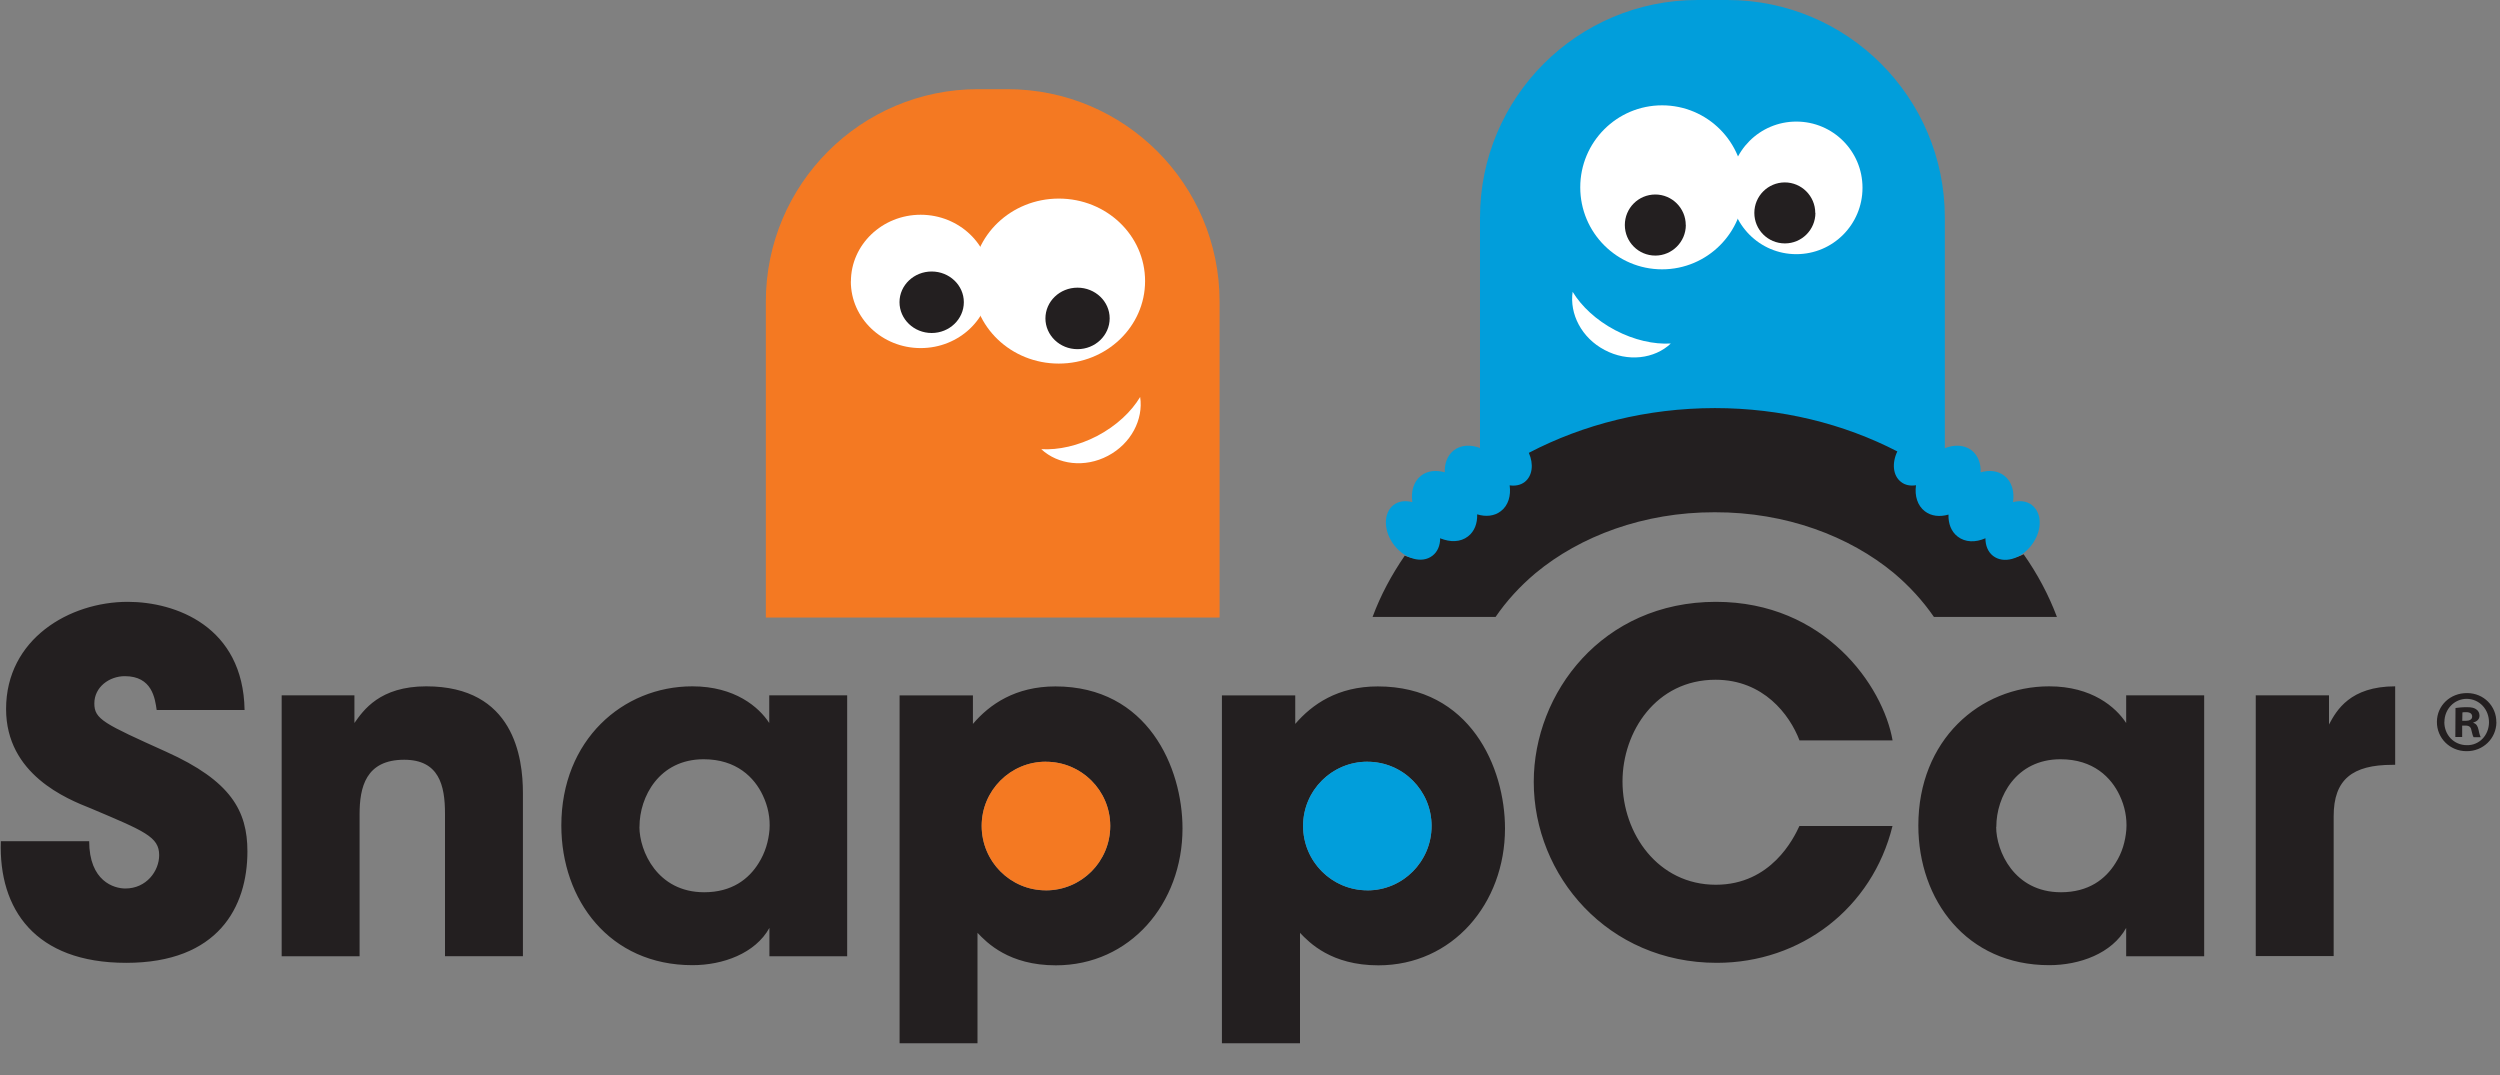 <svg xmlns="http://www.w3.org/2000/svg" viewBox="0 0 300 129">
  <rect x="0" y="0" width="300" height="129" fill="#808080" stroke="none"/>
  <title>
    logo-snappcar
  </title>
  <g id="page-1" fill="none" fill-rule="evenodd">
    <g id="snappy-left">
      <path id="Shape" fill="#F47922" d="M146.35 36.2c0-14.08-11.4-25.5-25.48-25.5h-3.5c-14.06 0-25.47 11.42-25.47 25.5v37.9h54.45V36.2z" />
      <path id="Shape" fill="#FFF" d="M116.7 33.73c0 5.47 4.63 9.9 10.35 9.9 5.73 0 10.36-4.43 10.36-9.9 0-5.47-4.62-9.9-10.35-9.9-5.72 0-10.36 4.43-10.36 9.9" />
      <path id="Shape" fill="#FFF" d="M102.1 33.77c0 4.43 3.76 8 8.38 8 4.63 0 8.38-3.57 8.38-8 0-4.4-3.75-8-8.38-8-4.62 0-8.37 3.6-8.37 8" />
      <path id="Shape" fill="#231F20" d="M107.94 36.26c0 2.04 1.73 3.7 3.86 3.7s3.86-1.66 3.86-3.7c0-2.03-1.73-3.68-3.86-3.68s-3.86 1.65-3.86 3.68M125.45 38.2c0 2.04 1.72 3.7 3.85 3.7s3.86-1.66 3.86-3.7c0-2.03-1.73-3.68-3.86-3.68s-3.85 1.65-3.85 3.7" />
      <path id="Shape" fill="#FFF" d="M136.82 47.65c.4 2.68-1.08 5.58-3.87 7.05-2.78 1.47-6 1.06-8-.8 2.05.12 4.44-.4 6.74-1.6 2.3-1.22 4.07-2.9 5.12-4.65" />
    </g>
    <path id="wheel" fill="#231F20" d="M242.85 66.5c-1.1.6-2.33.66-3.2 0-.62-.5-.93-1.27-.92-2.14-1.2.52-2.47.5-3.4-.2-.77-.62-1.14-1.6-1.1-2.7-1.05.3-2.1.2-2.88-.4-.9-.7-1.25-1.88-1.08-3.16-.67.1-1.32 0-1.83-.4-1-.77-1.12-2.3-.42-3.73-6.54-3.35-14.14-5.26-22.24-5.26-8.26 0-16 2-22.64 5.47.6 1.36.43 2.8-.52 3.53-.5.4-1.16.5-1.83.4.17 1.28-.18 2.47-1.08 3.15-.8.6-1.84.72-2.88.4.04 1.1-.33 2.1-1.12 2.7-.9.7-2.18.73-3.38.2 0 .88-.3 1.66-.94 2.15-.76.6-1.82.6-2.82.17-1.58 2.3-2.9 4.75-3.86 7.35h14.76c1.3-1.9 2.9-3.66 4.8-5.26 5.33-4.42 12.95-7.32 21.5-7.3 8.54-.02 16.16 2.87 21.5 7.3 1.9 1.6 3.5 3.37 4.8 5.26h14.76c-1-2.67-2.36-5.2-4-7.53" />
    <g id="snappy-right">
      <path id="Shape" fill="#019EDB" d="M243.83 60.6c-.62-.47-1.45-.57-2.27-.34.2-1.28-.15-2.48-1.05-3.18-.77-.6-1.8-.7-2.83-.4.04-1.07-.32-2.04-1.1-2.65-.87-.66-2.05-.7-3.2-.25V26.12c0-14.42-11.7-26.12-26.1-26.12h-3.58c-14.42 0-26.1 11.7-26.1 26.12v27.64c-1.13-.43-2.28-.38-3.13.27-.78.6-1.14 1.58-1.1 2.65-1.03-.3-2.07-.2-2.84.4-.9.7-1.24 1.9-1.05 3.18-.83-.23-1.65-.13-2.27.35-1.24.98-1.2 3.13.08 4.8 1.3 1.68 3.35 2.25 4.6 1.28.63-.48.93-1.25.93-2.1 1.2.5 2.44.48 3.34-.22.78-.6 1.14-1.57 1.1-2.65 1.03.32 2.07.22 2.84-.38.9-.68 1.23-1.86 1.06-3.1.66.1 1.3-.02 1.8-.4.94-.73 1.1-2.15.5-3.5 6.54-3.42 14.18-5.36 22.32-5.37 7.98 0 15.47 1.88 21.9 5.2-.67 1.4-.54 2.9.44 3.66.5.4 1.14.5 1.8.4-.18 1.26.17 2.44 1.06 3.12.77.6 1.8.7 2.84.4-.04 1.07.32 2.04 1.1 2.64.9.7 2.14.73 3.33.2 0 .87.3 1.64.92 2.12 1.26.97 3.32.4 4.6-1.28 1.3-1.67 1.33-3.82.08-4.8" />
      <path id="Shape" fill="#FFF" d="M209.28 22.48c0 5.43-4.4 9.84-9.83 9.84-5.42 0-9.82-4.4-9.82-9.84 0-5.44 4.4-9.84 9.82-9.84 5.43 0 9.83 4.4 9.83 9.84" />
      <path id="Shape" fill="#FFF" d="M223.5 22.54c0 4.4-3.55 7.96-7.94 7.96-4.4 0-7.94-3.57-7.94-7.96 0-4.4 3.55-7.95 7.94-7.95 4.4 0 7.94 3.55 7.94 7.94" />
      <path id="Shape" fill="#231F20" d="M217.85 25.54c0 2.03-1.64 3.67-3.66 3.67-2.03 0-3.67-1.63-3.67-3.66 0-2.02 1.64-3.66 3.66-3.66 2 0 3.65 1.64 3.65 3.66M202.3 27c0 2.02-1.65 3.67-3.66 3.67-2.03 0-3.66-1.65-3.66-3.67s1.63-3.66 3.66-3.66c2 0 3.65 1.64 3.65 3.66" />
      <path id="Shape" fill="#FFF" d="M188.72 35c-.4 2.67 1.07 5.55 3.84 7 2.77 1.47 5.98 1.07 7.94-.78-2.03.12-4.4-.4-6.68-1.6-2.28-1.2-4.05-2.87-5.1-4.6" />
    </g>
    <g id="text" fill="#231F20">
      <path id="Shape" d="M270.7 83.44h8.78v3.5c.9-1.7 2.54-4.58 7.94-4.58v9.42h-.34c-4.78 0-7.04 1.75-7.04 6.15v16.8h-9.35v-31.3zM101.68 114.75h-9.35v-3.4c-1.7 3.06-5.58 4.47-9.24 4.47-9.93 0-15.73-7.8-15.73-16.76 0-10.26 7.38-16.7 15.72-16.7 5.12 0 8 2.5 9.23 4.4v-3.32h9.35v31.3zM76.73 99.23c0 2.88 2.14 7.84 7.77 7.84 3.33 0 5.35-1.58 6.54-3.5.78-1.24 1.18-2.6 1.3-4 .1-1.4-.18-2.82-.8-4.12-1-2.14-3.15-4.34-7.1-4.34-5.35 0-7.7 4.52-7.7 8.08v.05zM227.1 99.12c-2.43 9.87-11 16.42-21.08 16.42-13.07 0-21.97-10.44-21.97-21.72 0-10.66 8.22-21.6 21.86-21.6 13.08 0 20.06 10.1 21.2 16.63h-11.17c-1.18-3.1-4.33-7.28-10.08-7.28-7.15 0-11.16 6.26-11.16 12.2 0 6.3 4.28 12.4 11.2 12.4 6.65 0 9.36-5.6 10.03-7.05h11.16zM164.1 106.84c-4.27 0-7.73-3.46-7.73-7.73 0-4.25 3.46-7.7 7.72-7.7 4.25 0 7.7 3.45 7.7 7.7 0 4.28-3.45 7.74-7.7 7.74m1.24-24.48c-4.8 0-7.88 2.15-9.9 4.5v-3.42h-8.8v41.74H156v-13.25c1.12 1.18 3.76 3.9 9.4 3.9 8.9 0 15.2-7.4 15.2-16.43 0-7.28-4.16-17.04-15.26-17.04M125.5 106.84c-4.25 0-7.7-3.46-7.7-7.73 0-4.25 3.45-7.7 7.7-7.7 4.27 0 7.73 3.45 7.73 7.7 0 4.28-3.46 7.74-7.72 7.74m1.14-24.48c-4.8 0-7.9 2.15-9.9 4.5v-3.42h-8.8v41.74h9.35v-13.25c1.12 1.18 3.76 3.9 9.4 3.9 8.9 0 15.2-7.4 15.2-16.43 0-7.28-4.16-17.04-15.26-17.04M264.5 114.75h-9.36v-3.4c-1.7 3.06-5.57 4.47-9.24 4.47-9.9 0-15.7-7.8-15.7-16.76 0-10.26 7.36-16.7 15.7-16.7 5.13 0 8 2.5 9.24 4.4v-3.32h9.36v31.3zm-24.96-15.52c0 2.88 2.14 7.84 7.77 7.84 3.33 0 5.36-1.58 6.55-3.5.8-1.24 1.18-2.6 1.3-4 .1-1.4-.18-2.82-.8-4.12-1-2.14-3.15-4.34-7.1-4.34-5.35 0-7.7 4.52-7.7 8.08v.05zM33.8 83.44h8.73v3.32c1.07-1.52 3.04-4.4 8.62-4.4 10.54 0 11.6 8.58 11.6 12.8v19.58H53.4v-17.1c0-3.43-.73-6.47-4.9-6.47-4.62 0-5.35 3.32-5.35 6.54v17.04H33.8v-31.3zM10.7 100.92c0 4.85 3 5.7 4.34 5.7 2.53 0 4.06-2.1 4.06-4 0-2.2-1.75-2.88-8.17-5.6C8 95.86.73 92.93.73 85.08c0-8.4 7.6-12.86 14.6-12.86 5.74 0 13.85 2.94 14.02 12.98H18.8c-.2-1.4-.55-4.06-3.82-4.06-1.86 0-3.66 1.3-3.66 3.27 0 1.9 1.13 2.42 8.62 5.8 7.78 3.5 9.75 7.1 9.75 11.96 0 6.66-3.5 13.37-14.55 13.37-10.93 0-15.32-6.43-15.04-14.6h10.6zM295.48 86.5h.38c.45 0 .8-.15.8-.5 0-.33-.22-.54-.73-.54-.2 0-.36 0-.44.03l-.02 1zm-.04 1.94h-.8l.02-3.48c.32-.04.77-.1 1.34-.1.66 0 .95.1 1.2.3.2.14.34.4.34.73 0 .42-.32.7-.73.8v.06c.35.1.52.38.62.85.1.54.2.73.25.86h-.85c-.1-.14-.16-.43-.27-.86-.06-.36-.27-.53-.7-.53h-.4v1.37zm-2.12-1.82c-.02 1.55 1.14 2.8 2.7 2.8 1.5.04 2.65-1.2 2.66-2.74 0-1.54-1.12-2.8-2.67-2.82-1.5 0-2.67 1.24-2.68 2.76zm6.25.05c-.02 1.95-1.6 3.5-3.6 3.47-1.98 0-3.56-1.57-3.54-3.52 0-1.95 1.6-3.47 3.63-3.45 1.97 0 3.52 1.55 3.5 3.5z" />
    </g>
    <path id="Shape" fill="#F47922" d="M125.5 91.4c-4.25 0-7.7 3.45-7.7 7.7 0 4.28 3.45 7.74 7.7 7.74 4.27 0 7.73-3.46 7.73-7.73 0-4.25-3.46-7.7-7.72-7.7" />
    <path id="Shape" fill="#019EDB" d="M164.1 91.4c-4.27 0-7.73 3.45-7.73 7.7 0 4.28 3.46 7.74 7.72 7.74 4.25 0 7.7-3.46 7.7-7.73 0-4.25-3.45-7.7-7.7-7.7" />
  </g>
</svg>
